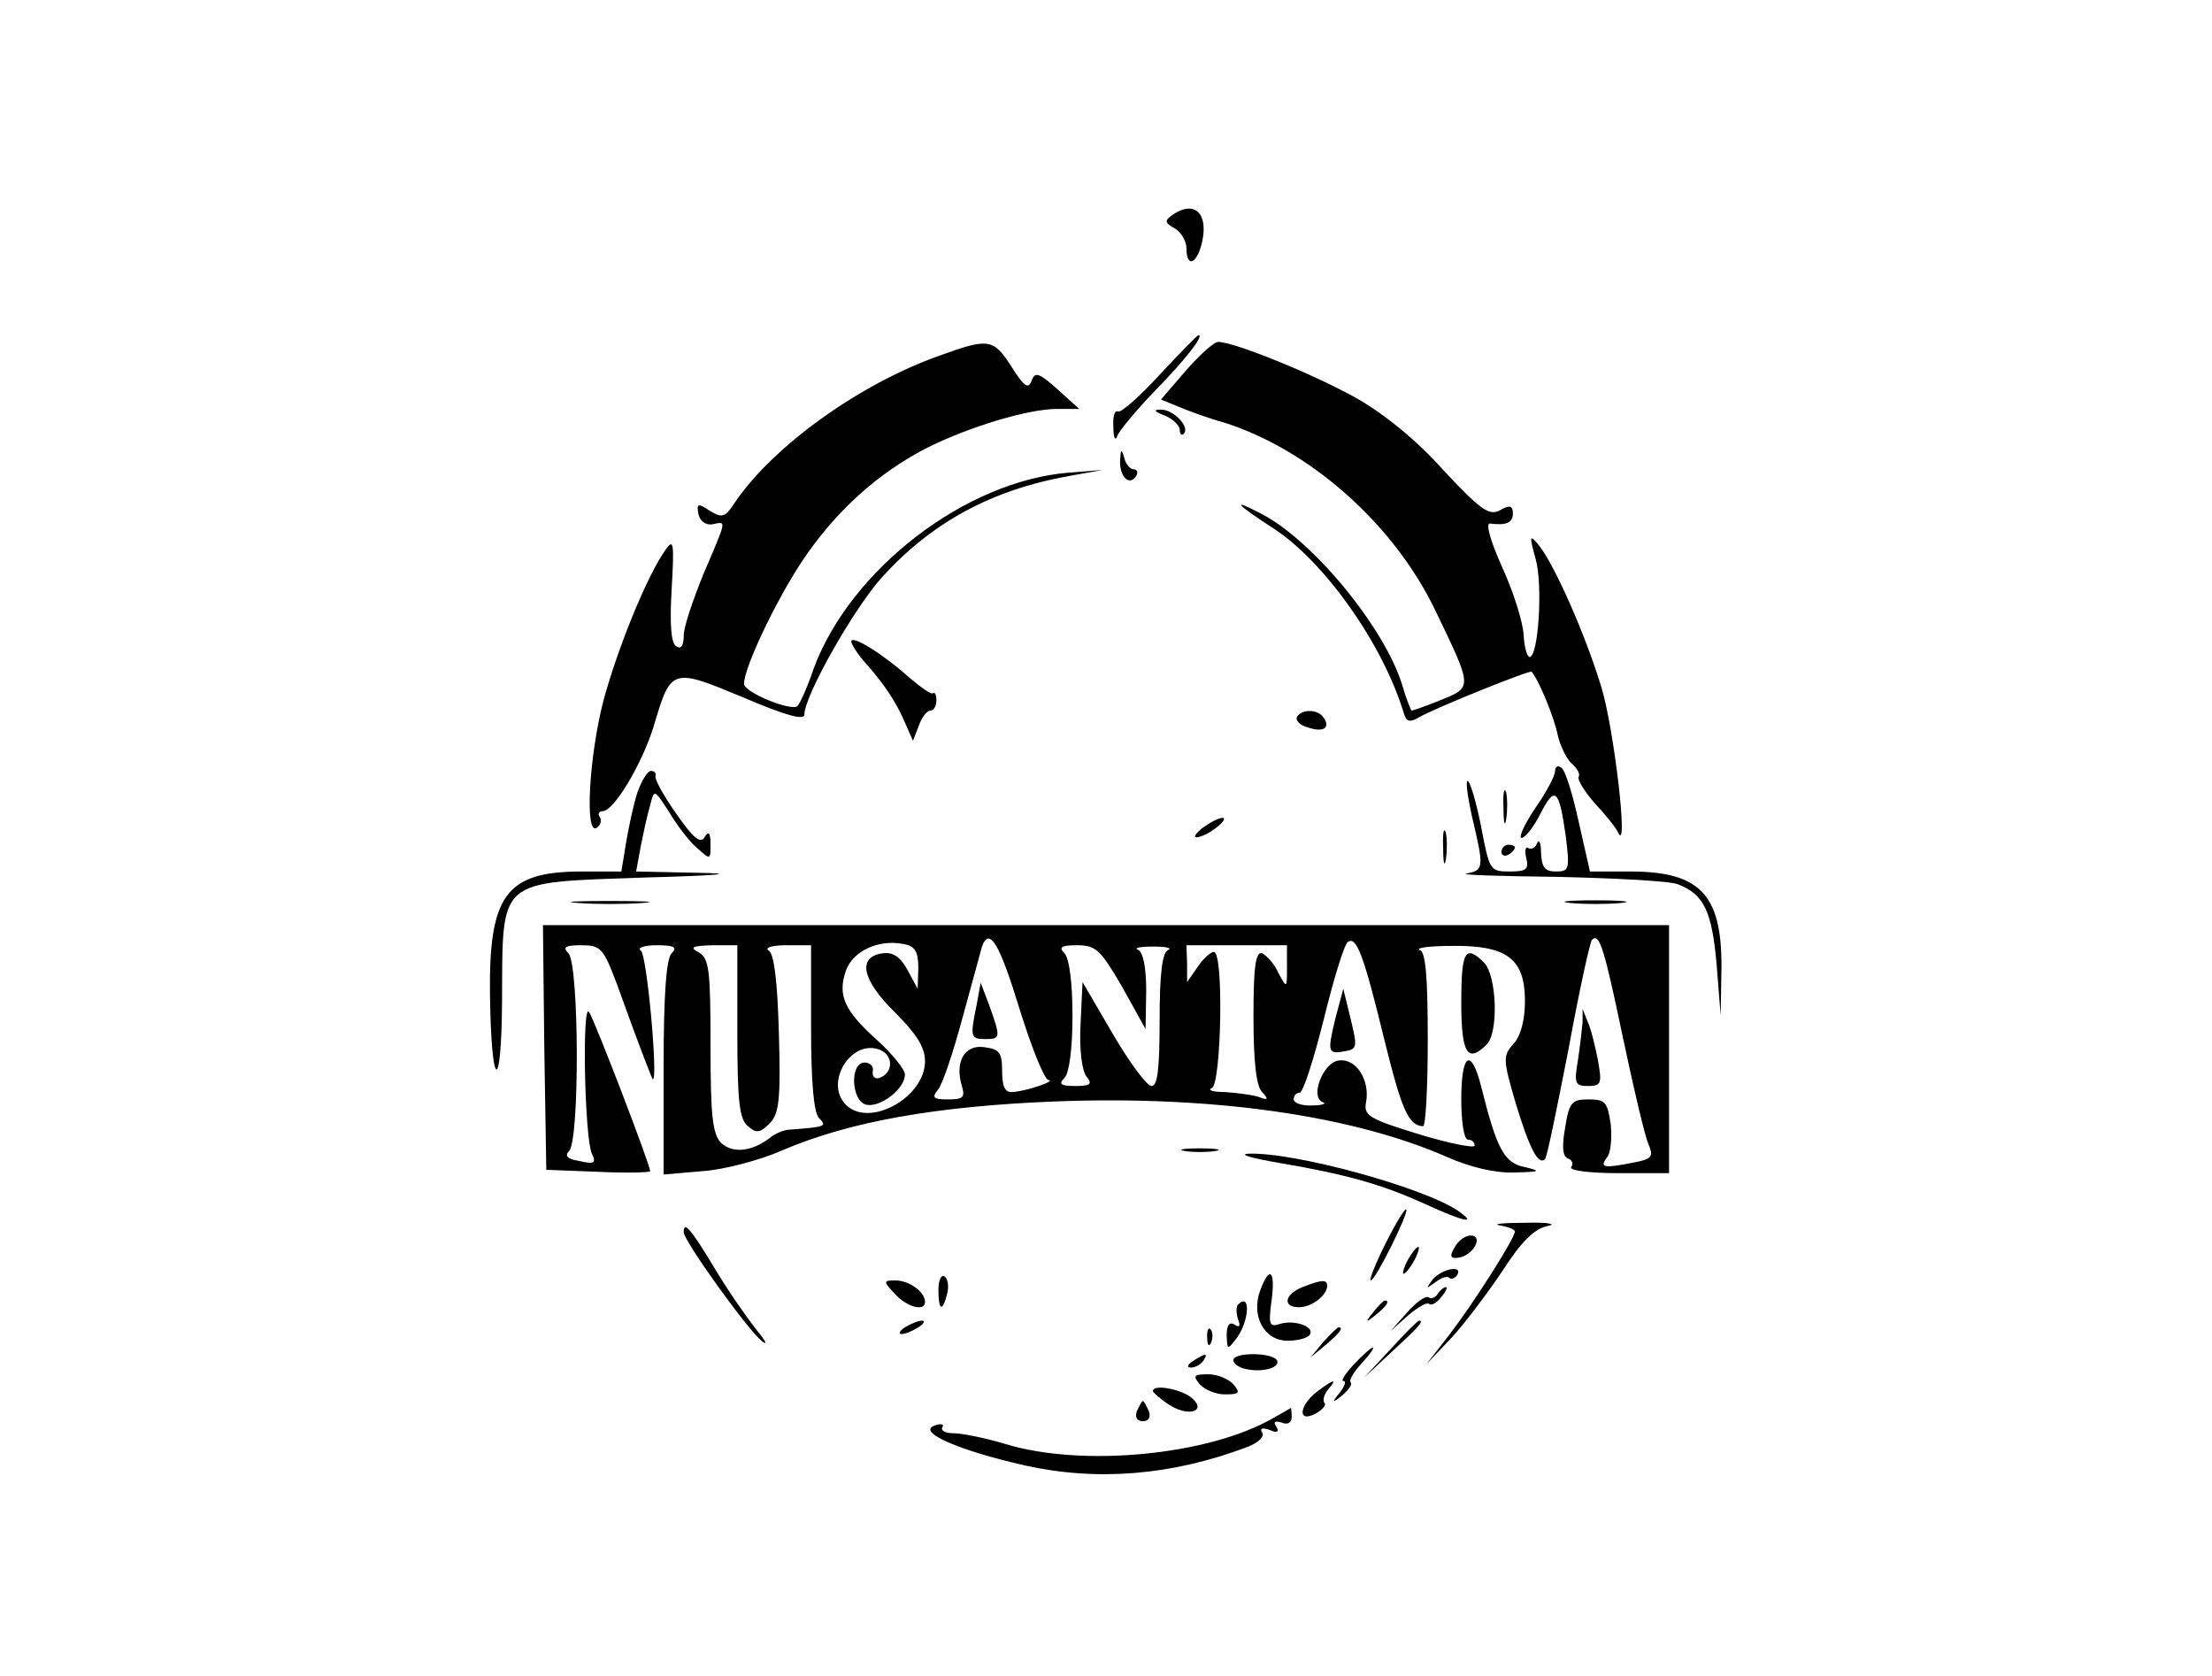 <?xml version="1.0" standalone="no"?>
<!DOCTYPE svg PUBLIC "-//W3C//DTD SVG 20010904//EN"
 "http://www.w3.org/TR/2001/REC-SVG-20010904/DTD/svg10.dtd">
<svg version="1.0" xmlns="http://www.w3.org/2000/svg"
 width="330pt" height="250pt" viewBox="0 0 330 250"
 preserveAspectRatio="xMidYMid meet">

<g transform="translate(0,250) scale(0.1,-0.1)"
fill="#000000" stroke="none">
<path d="M1750 2180 c-13 -9 -13 -12 3 -21 9 -5 17 -19 17 -29 0 -32 17 -23
24 12 8 41 -13 59 -44 38z"/>
<path d="M1730 1941 c-30 -33 -58 -57 -62 -55 -5 3 -8 -7 -7 -23 0 -16 3 -22
6 -13 3 8 29 39 56 67 45 46 74 83 65 83 -2 0 -28 -27 -58 -59z"/>
<path d="M1403 1970 c-122 -43 -250 -136 -307 -220 -14 -22 -19 -23 -37 -12
-18 12 -20 11 -17 -5 2 -10 11 -17 21 -15 21 4 22 9 -13 -73 -16 -39 -30 -80
-30 -93 0 -15 -4 -21 -11 -16 -8 4 -10 33 -7 85 4 70 3 76 -9 59 -28 -39 -72
-148 -93 -226 -21 -82 -28 -200 -10 -189 6 4 8 11 5 16 -4 5 -1 9 4 9 17 0 59
71 76 126 26 88 27 88 133 44 63 -27 92 -35 92 -26 0 28 73 157 115 204 74 82
163 131 280 152 l50 9 -50 -4 c-154 -12 -326 -144 -381 -292 -9 -27 -20 -51
-24 -56 -8 -9 -80 20 -80 33 0 24 46 121 86 182 50 75 114 133 189 171 63 31
149 57 192 57 l33 0 -32 29 c-28 25 -34 27 -39 13 -5 -13 -11 -9 -30 21 -27
42 -34 43 -106 17z"/>
<path d="M1769 1947 l-37 -43 27 -11 c14 -6 44 -17 66 -23 128 -40 254 -151
316 -280 56 -116 56 -115 9 -134 -22 -9 -42 -16 -44 -16 -1 0 -8 17 -14 38
-26 85 -133 216 -211 256 -46 24 -37 14 20 -23 76 -50 162 -172 193 -274 4
-14 9 -15 23 -7 24 14 166 71 168 68 11 -13 34 -69 39 -95 4 -17 14 -37 22
-43 7 -7 12 -15 9 -19 -2 -4 9 -22 24 -39 16 -17 32 -37 35 -44 16 -34 -6 155
-25 217 -24 79 -69 180 -92 210 -15 19 -16 17 -6 -19 11 -39 4 -146 -9 -146
-4 0 -8 15 -9 33 -1 19 -15 64 -32 101 -18 40 -25 66 -18 65 24 -3 34 1 34 15
0 12 -5 13 -19 5 -16 -9 -29 0 -85 60 -40 45 -90 85 -131 108 -65 36 -181 83
-205 83 -7 -1 -28 -20 -48 -43z"/>
<path d="M1738 1880 c12 -5 22 -15 22 -21 0 -7 3 -9 6 -6 10 10 -16 37 -35 36
-11 0 -9 -3 7 -9z"/>
<path d="M1671 1813 c-1 -24 14 -39 24 -23 3 5 2 10 -4 10 -5 0 -12 8 -14 18
-4 13 -5 12 -6 -5z"/>
<path d="M1270 1543 c0 -4 10 -20 23 -34 27 -31 44 -56 58 -89 l11 -25 9 23
c4 12 12 22 17 22 5 0 9 7 9 15 0 8 -2 13 -5 11 -2 -3 -17 8 -34 22 -40 36
-88 66 -88 55z"/>
<path d="M1935 1431 c-3 -5 4 -13 16 -16 23 -8 34 -1 24 14 -8 13 -32 14 -40
2z"/>
<path d="M2320 1350 c0 -7 -13 -32 -30 -56 -16 -24 -25 -44 -20 -44 5 0 18 16
28 36 22 43 28 37 38 -34 6 -49 5 -52 -15 -52 -16 0 -21 6 -22 28 0 15 -3 21
-6 14 -2 -6 -8 -10 -13 -7 -4 3 -6 -4 -3 -15 4 -17 0 -20 -25 -20 -29 0 -30 2
-42 65 -7 36 -16 67 -20 70 -4 2 -1 -21 6 -53 18 -76 18 -80 -8 -85 -13 -2 48
-4 135 -5 86 -2 167 -6 180 -11 39 -15 51 -40 58 -120 l6 -76 1 61 c3 118 -29
154 -136 154 l-60 0 -17 75 c-9 41 -20 77 -26 80 -5 4 -9 1 -9 -5z"/>
<path d="M951 1318 c-6 -18 -13 -52 -17 -75 l-7 -43 -59 0 c-113 0 -139 -35
-137 -185 2 -142 17 -149 18 -9 1 186 -9 177 213 185 112 3 140 6 80 7 l-93 2
7 38 c4 20 10 48 14 61 6 24 6 24 28 -10 12 -20 30 -44 42 -54 20 -18 20 -18
20 6 0 17 -3 20 -9 10 -6 -10 -17 -1 -42 35 -19 27 -33 52 -31 57 1 4 -2 7 -7
7 -5 0 -14 -15 -20 -32z"/>
<path d="M2243 1295 c0 -22 2 -30 4 -17 2 12 2 30 0 40 -3 9 -5 -1 -4 -23z"/>
<path d="M1794 1265 c-10 -8 -14 -14 -9 -14 6 0 19 6 29 14 11 8 15 15 10 15
-6 0 -19 -7 -30 -15z"/>
<path d="M2153 1235 c0 -22 2 -30 4 -17 2 12 2 30 0 40 -3 9 -5 -1 -4 -23z"/>
<path d="M2240 1229 c0 -5 5 -7 10 -4 6 3 10 8 10 11 0 2 -4 4 -10 4 -5 0 -10
-5 -10 -11z"/>
<path d="M863 1153 c26 -2 68 -2 95 0 26 2 4 3 -48 3 -52 0 -74 -1 -47 -3z"/>
<path d="M2343 1153 c20 -2 54 -2 75 0 20 2 3 4 -38 4 -41 0 -58 -2 -37 -4z"/>
<path d="M812 938 l3 -183 78 -3 c42 -2 77 -1 77 1 0 9 -82 223 -91 237 -11
19 -7 -187 4 -211 7 -14 3 -16 -18 -11 -19 3 -23 8 -16 15 16 16 15 279 -1
295 -9 9 -5 12 19 12 29 0 33 -4 53 -57 37 -103 53 -143 54 -143 8 0 -9 187
-18 192 -6 4 5 8 23 8 27 0 32 -3 23 -12 -8 -8 -12 -61 -12 -171 l0 -159 58 5
c31 2 85 16 119 31 100 43 230 66 408 73 234 9 443 -21 584 -83 34 -15 71 -24
100 -23 39 1 41 2 16 8 -31 6 -42 27 -65 119 -15 60 -30 52 -30 -18 0 -33 4
-60 10 -60 6 0 10 -4 10 -9 0 -4 -37 3 -83 17 -75 23 -83 28 -79 48 6 33 -15
66 -41 62 -23 -3 -43 -54 -24 -62 7 -2 0 -5 -15 -5 -16 -1 -28 4 -28 9 0 6 4
10 9 10 5 0 21 50 36 110 15 61 31 113 36 115 13 9 24 -22 54 -145 26 -105 36
-129 58 -130 4 0 7 58 7 129 0 94 -3 131 -12 134 -7 3 15 6 48 6 82 1 109 -19
109 -82 0 -28 -6 -52 -17 -64 -16 -18 -16 -23 3 -88 21 -69 34 -94 44 -84 3 3
18 77 35 164 16 87 32 160 35 163 11 11 18 -11 46 -145 16 -76 33 -148 38
-159 8 -19 6 -23 -21 -28 -45 -9 -52 -8 -41 7 6 6 8 29 6 50 -5 33 -8 37 -33
37 -25 0 -29 -4 -35 -42 -5 -28 -4 -43 4 -46 6 -2 9 -8 5 -13 -3 -5 27 -9 70
-9 l76 0 0 185 0 185 -840 0 -840 0 2 -182z m558 118 l-1 -31 -15 28 c-11 20
-22 27 -37 25 -38 -5 -32 -39 18 -88 32 -32 45 -52 45 -73 0 -54 -83 -100
-118 -65 -32 32 6 96 48 83 23 -7 24 -35 2 -43 -7 -2 -11 2 -10 10 2 7 -4 13
-12 13 -23 0 -20 -59 3 -63 21 -4 57 24 57 45 0 8 -19 31 -41 51 -49 44 -60
67 -47 104 10 29 48 47 85 40 18 -3 23 -11 23 -36z m151 -61 c18 -58 37 -105
43 -106 13 -1 -33 -17 -54 -18 -11 -1 -15 9 -15 32 0 27 -4 32 -27 35 -29 4
-44 -22 -33 -58 5 -17 2 -20 -21 -20 -22 0 -24 3 -15 14 7 8 23 56 37 108 14
51 27 99 29 106 11 30 26 5 56 -93z m-421 -34 c0 -104 3 -131 16 -141 12 -11
18 -10 32 4 14 14 17 34 14 134 -2 76 -7 119 -15 124 -7 4 4 8 26 8 l37 0 0
-123 c0 -82 4 -127 12 -135 12 -12 10 -13 -43 -17 -9 0 -23 -6 -30 -12 -27
-21 -56 -24 -73 -8 -13 13 -16 40 -16 145 0 112 -2 130 -17 139 -15 8 -11 10
20 11 l37 0 0 -129z m574 67 l35 -63 1 57 c0 36 -5 58 -12 61 -7 3 3 5 22 5
19 0 29 -2 23 -5 -9 -3 -13 -34 -13 -104 0 -73 -3 -99 -12 -99 -7 0 -33 35
-58 78 l-45 77 -3 -63 c-2 -38 2 -69 9 -78 9 -11 6 -14 -17 -14 -22 0 -25 3
-16 12 7 7 12 43 12 93 0 50 -5 86 -12 93 -9 9 -5 12 19 12 28 0 35 -7 67 -62z
m246 30 c0 -33 0 -33 -13 -9 -6 14 -18 26 -24 29 -10 3 -13 -21 -13 -95 0 -65
4 -104 13 -112 10 -11 9 -13 -6 -7 -10 3 -33 6 -50 7 -18 0 -26 3 -19 6 14 6
18 203 3 203 -5 0 -16 -10 -24 -22 l-16 -23 0 28 -1 27 75 0 75 0 0 -32z"/>
<path d="M1457 1001 c-10 -48 -9 -51 13 -51 23 0 23 2 6 50 l-13 34 -6 -33z"/>
<path d="M2180 1005 c0 -76 9 -92 38 -63 18 18 15 103 -4 122 -28 28 -34 17
-34 -59z"/>
<path d="M1992 980 c-12 -50 -11 -53 15 -48 18 3 18 7 8 48 l-11 45 -12 -45z"/>
<path d="M2361 975 c-1 -11 -4 -37 -7 -57 -6 -34 -4 -38 15 -38 20 0 21 4 15
38 -4 20 -10 46 -15 57 l-8 20 0 -20z"/>
<path d="M1768 783 c12 -2 32 -2 45 0 12 2 2 4 -23 4 -25 0 -35 -2 -22 -4z"/>
<path d="M1910 765 c100 -17 152 -32 216 -61 59 -27 79 -31 49 -10 -52 35
-245 88 -313 85 -15 -1 7 -7 48 -14z"/>
<path d="M2067 645 c-15 -30 -25 -55 -22 -55 7 0 57 101 53 106 -2 2 -16 -21
-31 -51z"/>
<path d="M2238 672 c12 -2 22 -6 22 -9 0 -10 -61 -106 -97 -153 l-35 -45 38
40 c20 22 54 67 76 100 27 42 47 62 66 66 16 3 2 6 -33 5 -33 0 -50 -2 -37 -4z"/>
<path d="M1020 662 c0 -13 95 -145 116 -162 10 -8 7 -1 -8 17 -14 18 -43 59
-63 93 -35 58 -45 69 -45 52z"/>
<path d="M2170 639 c-8 -13 -6 -17 6 -15 22 3 38 33 18 33 -8 0 -19 -8 -24
-18z"/>
<path d="M2100 620 c-6 -11 -8 -20 -6 -20 3 0 10 9 16 20 6 11 8 20 6 20 -3 0
-10 -9 -16 -20z"/>
<path d="M2137 591 c-10 -14 -10 -14 4 -4 9 7 18 10 21 7 3 -3 8 -1 12 4 9 16
-24 9 -37 -7z"/>
<path d="M1400 576 c0 -31 6 -34 13 -6 3 11 1 23 -4 26 -5 3 -9 -6 -9 -20z"/>
<path d="M1880 575 c-14 -38 6 -75 41 -75 15 0 30 4 33 9 8 12 -23 23 -45 16
-15 -5 -17 -1 -12 35 6 45 -3 53 -17 15z"/>
<path d="M1335 570 c18 -20 45 -27 45 -12 0 15 -24 32 -44 32 -18 0 -19 -1 -1
-20z"/>
<path d="M1943 580 c-27 -11 -30 -30 -5 -30 19 0 42 18 42 32 0 10 -9 9 -37
-2z"/>
<path d="M2145 570 c-4 -6 -10 -8 -14 -5 -5 2 -19 -8 -32 -23 l-24 -27 26 23
c14 12 28 20 31 17 3 -3 11 1 18 10 7 8 10 15 7 15 -3 0 -9 -5 -12 -10z"/>
<path d="M1847 554 c-3 -3 -3 -13 0 -22 4 -10 2 -13 -5 -8 -8 5 -12 -1 -12
-16 1 -22 1 -22 15 -4 19 26 21 69 2 50z"/>
<path d="M2049 543 c-13 -16 -12 -17 4 -4 16 13 21 21 13 21 -2 0 -10 -8 -17
-17z"/>
<path d="M1350 520 c-8 -5 -10 -10 -5 -10 6 0 17 5 25 10 8 5 11 10 5 10 -5 0
-17 -5 -25 -10z"/>
<path d="M2075 488 l-40 -43 43 40 c39 36 47 45 39 45 -2 0 -21 -19 -42 -42z"/>
<path d="M1801 504 c0 -11 3 -14 6 -6 3 7 2 16 -1 19 -3 4 -6 -2 -5 -13z"/>
<path d="M1974 498 l-19 -23 23 19 c21 18 27 26 19 26 -2 0 -12 -10 -23 -22z"/>
<path d="M2020 465 c-13 -14 -20 -25 -16 -25 5 0 2 -8 -5 -17 -13 -16 -12 -17
4 -4 9 8 15 16 12 19 -3 3 5 16 17 29 12 13 19 23 16 23 -2 0 -15 -11 -28 -25z"/>
<path d="M1780 470 c-9 -6 -10 -10 -3 -10 6 0 15 5 18 10 8 12 4 12 -15 0z"/>
<path d="M1840 471 c0 -5 8 -11 18 -13 25 -6 53 2 47 13 -8 12 -65 12 -65 0z"/>
<path d="M1790 435 c7 -8 24 -15 37 -15 22 0 24 2 13 15 -7 8 -24 15 -37 15
-22 0 -24 -2 -13 -15z"/>
<path d="M1966 425 c-28 -21 -31 -48 -4 -34 11 6 17 13 14 16 -3 4 -1 12 5 20
15 17 9 16 -15 -2z"/>
<path d="M1720 425 c0 -2 11 -12 25 -21 30 -19 58 -8 30 13 -18 12 -55 18 -55
8z"/>
<path d="M1696 395 c-3 -9 0 -15 9 -15 9 0 12 6 9 15 -4 8 -7 15 -9 15 -2 0
-5 -7 -9 -15z"/>
<path d="M1900 385 c-96 -56 -286 -74 -400 -39 -30 9 -65 16 -77 16 -13 0 -20
4 -17 9 3 5 -3 6 -13 2 -24 -10 39 -37 136 -59 108 -24 220 -15 333 28 15 6
25 15 21 21 -4 6 0 8 11 4 11 -5 15 -3 10 5 -5 7 -2 9 8 6 9 -4 15 0 15 8 0 8
-1 14 -1 14 -1 -1 -12 -7 -26 -15z"/>
</g>
</svg>
